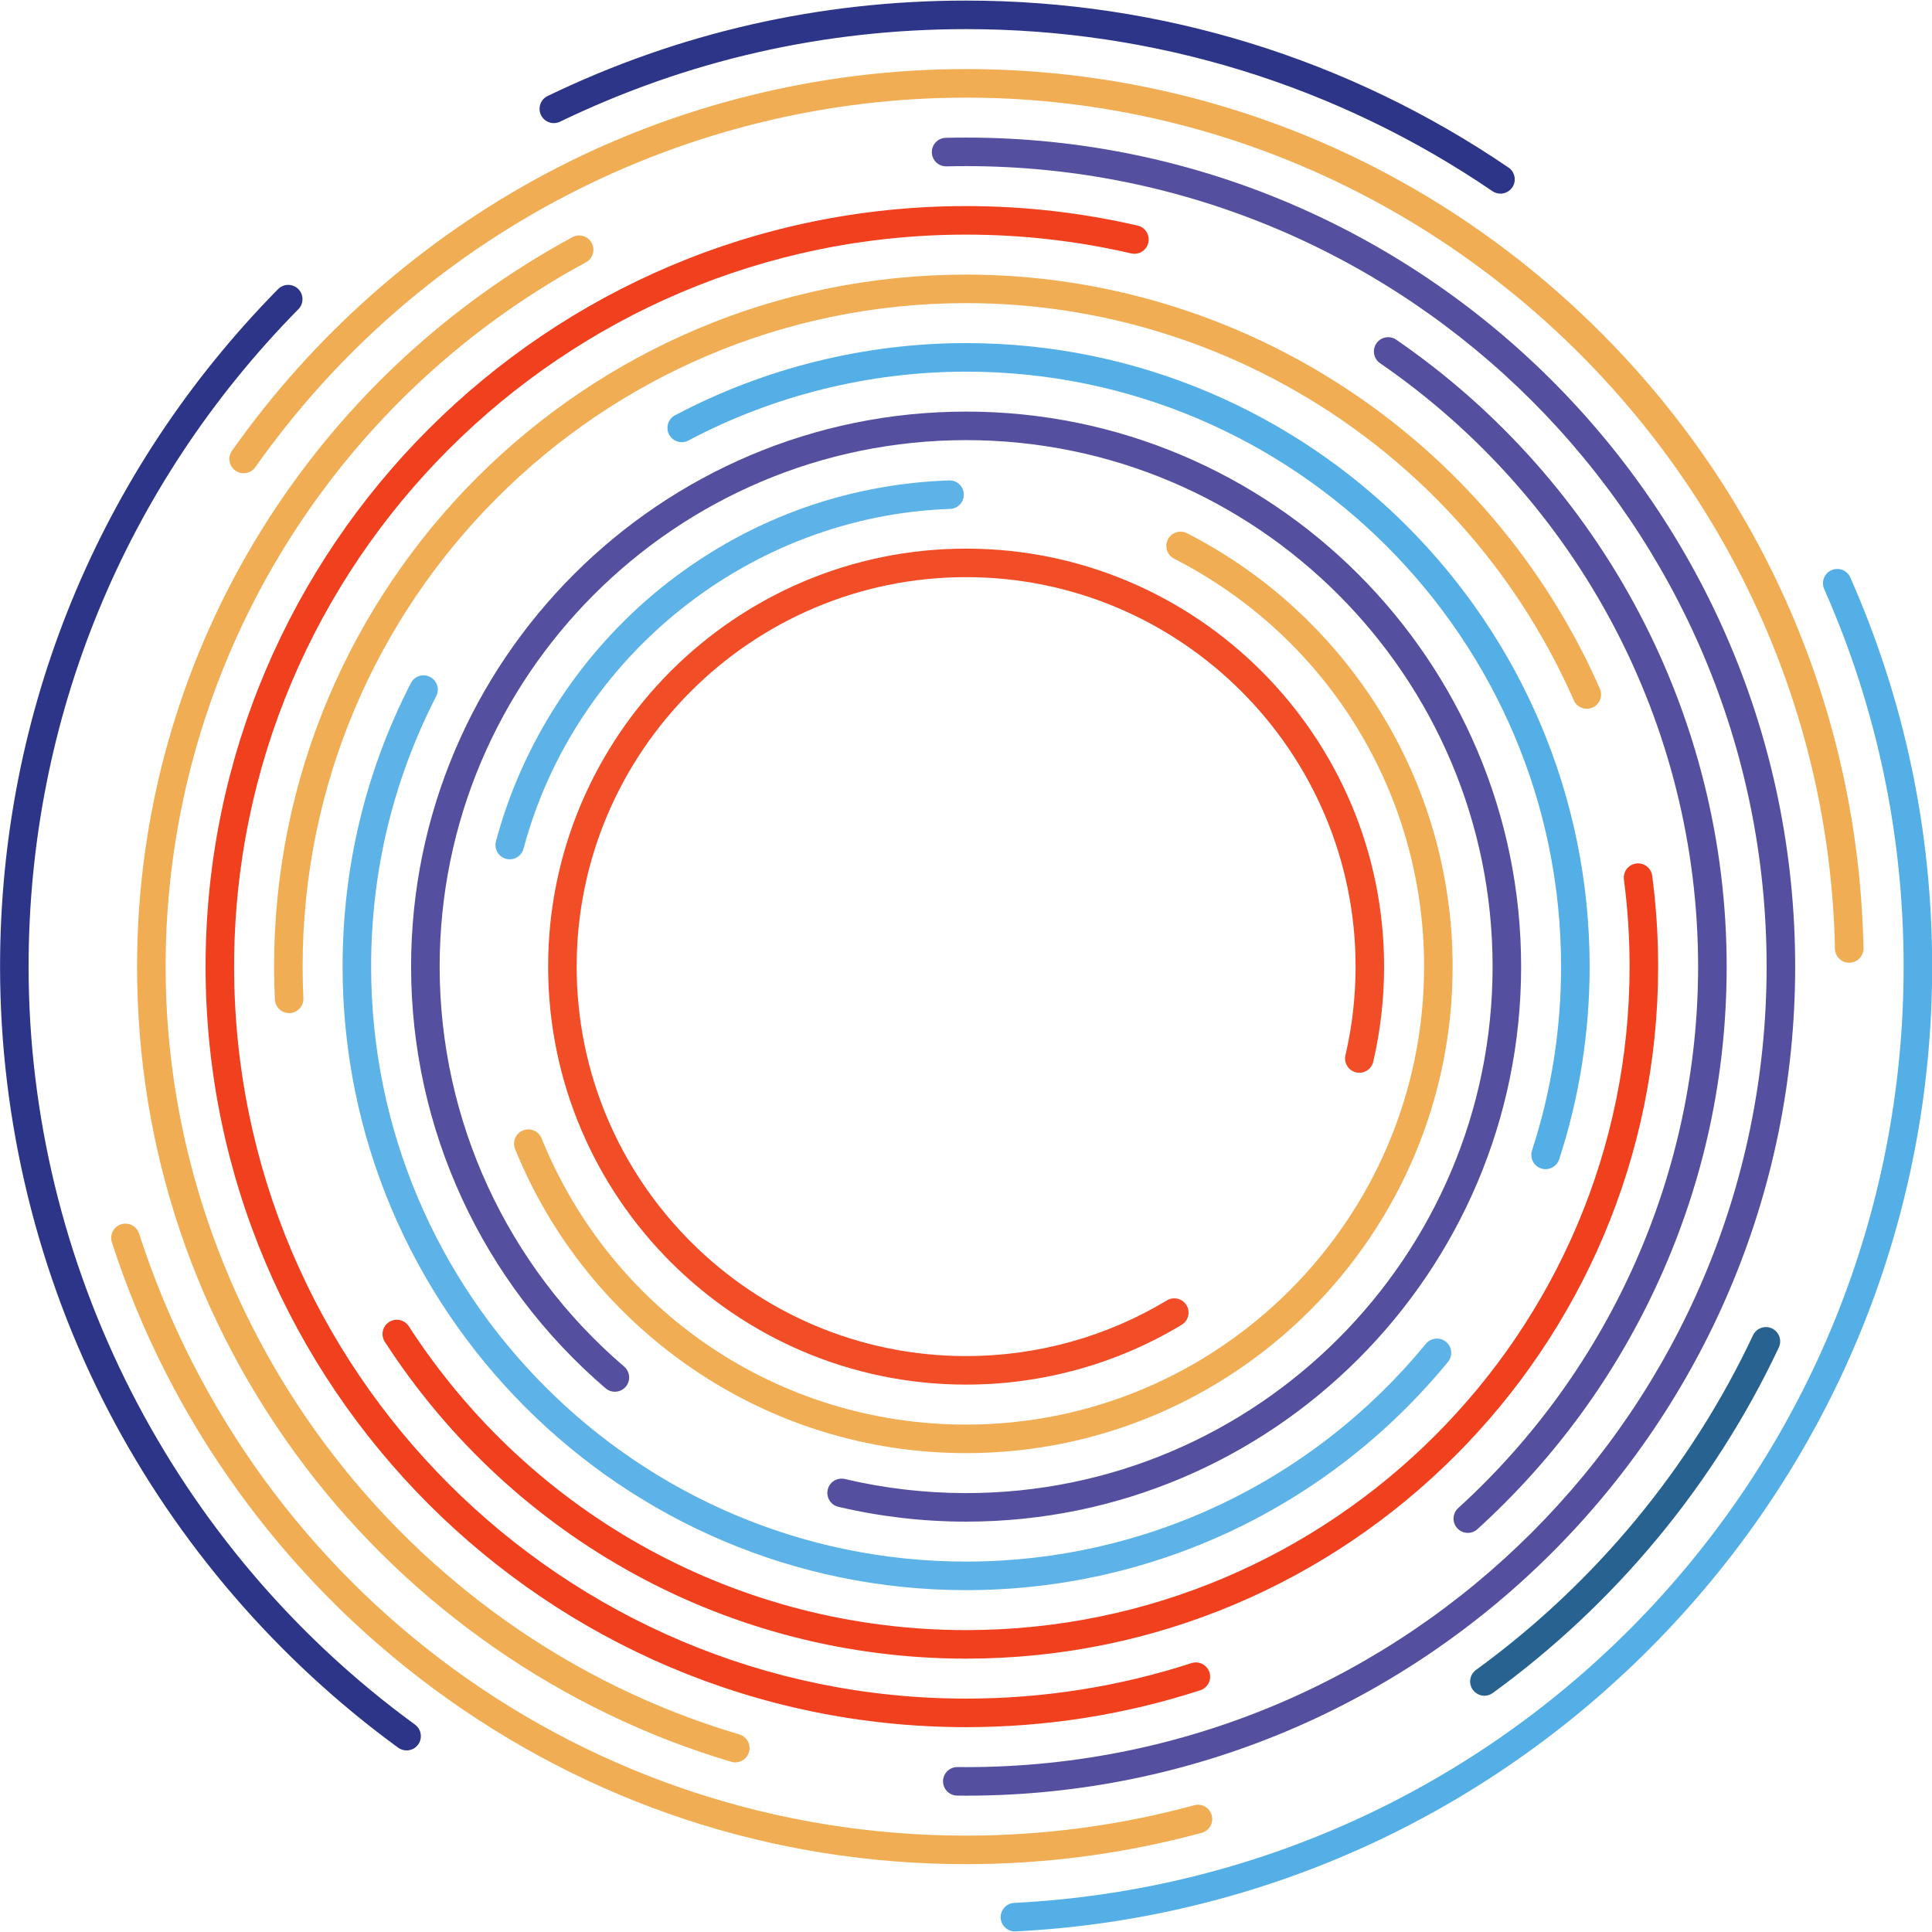 <svg xmlns="http://www.w3.org/2000/svg" xmlns:xlink="http://www.w3.org/1999/xlink" width="500" zoomAndPan="magnify" viewBox="0 0 375 375" height="500" preserveAspectRatio="xMidYMid meet" version="1.0"><path fill="#54afe6" d="M 196.996 374.887 C 195.531 374.887 194.309 373.742 194.23 372.262 C 194.156 370.73 195.332 369.434 196.859 369.352 C 293.664 364.438 369.492 284.609 369.492 187.621 C 369.492 162.141 364.305 137.48 354.074 114.324 C 353.453 112.926 354.09 111.289 355.488 110.672 C 356.887 110.055 358.523 110.688 359.145 112.086 C 369.684 135.953 375.031 161.367 375.031 187.621 C 375.031 235.953 356.621 281.875 323.191 316.934 C 289.879 351.867 245.113 372.453 197.141 374.887 C 197.09 374.887 197.047 374.887 196.996 374.887 " fill-opacity="1" fill-rule="nonzero"/><path fill="#2c3587" d="M 78.918 339.754 C 78.352 339.754 77.781 339.582 77.285 339.227 C 53.879 322.152 34.449 299.59 21.102 273.965 C 7.305 247.477 0.012 217.621 0.012 187.621 C 0.012 138.156 19.172 91.457 53.969 56.121 C 55.043 55.035 56.797 55.02 57.887 56.09 C 58.977 57.168 58.988 58.922 57.918 60.012 C 24.148 94.305 5.551 139.621 5.551 187.621 C 5.551 245.504 33.59 300.508 80.551 334.746 C 81.785 335.648 82.059 337.379 81.16 338.617 C 80.617 339.363 79.773 339.754 78.918 339.754 " fill-opacity="1" fill-rule="nonzero"/><path fill="#2c3587" d="M 291.234 37.586 C 290.703 37.586 290.16 37.43 289.68 37.102 C 259.465 16.523 224.137 5.652 187.523 5.652 C 159.93 5.652 133.41 11.695 108.703 23.621 C 107.324 24.285 105.668 23.707 105.004 22.332 C 104.34 20.953 104.918 19.293 106.293 18.633 C 131.762 6.34 159.09 0.113 187.523 0.113 C 225.254 0.113 261.656 11.316 292.801 32.523 C 294.062 33.383 294.391 35.109 293.531 36.371 C 292.992 37.156 292.125 37.586 291.234 37.586 " fill-opacity="1" fill-rule="nonzero"/><path fill="#286291" d="M 288.125 329.141 C 287.27 329.141 286.426 328.742 285.883 327.996 C 284.984 326.762 285.258 325.027 286.496 324.129 C 309.566 307.355 328.156 284.895 340.254 259.18 C 340.906 257.793 342.555 257.199 343.938 257.848 C 345.32 258.504 345.918 260.152 345.27 261.535 C 332.773 288.094 313.574 311.285 289.75 328.609 C 289.262 328.965 288.691 329.141 288.125 329.141 " fill-opacity="1" fill-rule="nonzero"/><path fill="#f1ad53" d="M 187.523 361.832 C 149.996 361.832 114.227 350.035 84.078 327.719 C 69.574 316.98 56.859 304.125 46.289 289.508 C 35.578 274.707 27.312 258.434 21.715 241.133 C 21.246 239.68 22.043 238.117 23.5 237.645 C 24.953 237.176 26.516 237.977 26.988 239.43 C 49.602 309.328 114.113 356.293 187.523 356.293 C 202.535 356.293 217.434 354.309 231.801 350.398 C 233.277 349.996 234.797 350.867 235.195 352.344 C 235.602 353.82 234.73 355.34 233.254 355.746 C 218.414 359.781 203.027 361.832 187.523 361.832 " fill-opacity="1" fill-rule="nonzero"/><path fill="#f1ad53" d="M 358.93 186.863 C 357.426 186.863 356.191 185.66 356.16 184.152 C 354.312 93.059 278.664 18.949 187.523 18.949 C 132.789 18.949 81.215 45.762 49.559 90.68 C 48.676 91.934 46.949 92.23 45.699 91.352 C 44.449 90.473 44.148 88.742 45.031 87.492 C 60.812 65.098 81.91 46.48 106.047 33.656 C 130.984 20.41 159.156 13.406 187.523 13.406 C 233.359 13.406 276.668 31.133 309.469 63.312 C 342.223 95.457 360.773 138.328 361.699 184.035 C 361.73 185.566 360.516 186.832 358.988 186.863 C 358.965 186.863 358.945 186.863 358.93 186.863 " fill-opacity="1" fill-rule="nonzero"/><path fill="#f1ad53" d="M 142.719 342.074 C 142.461 342.074 142.195 342.039 141.934 341.961 C 109.336 332.316 79.988 311.996 59.297 284.742 C 37.91 256.578 26.605 222.988 26.605 187.621 C 26.605 128.535 58.977 74.285 111.09 46.043 C 112.434 45.312 114.117 45.812 114.848 47.152 C 115.574 48.504 115.074 50.184 113.73 50.91 C 63.406 78.184 32.145 130.566 32.145 187.621 C 32.145 255.969 77.941 317.25 143.504 336.652 C 144.973 337.082 145.812 338.625 145.375 340.09 C 145.02 341.297 143.918 342.074 142.719 342.074 " fill-opacity="1" fill-rule="nonzero"/><path fill="#544f9f" d="M 187.523 348.539 C 186.941 348.539 186.363 348.531 185.785 348.527 C 184.254 348.508 183.027 347.258 183.043 345.727 C 183.059 344.203 184.297 342.988 185.812 342.988 C 185.824 342.988 185.832 342.988 185.844 342.988 C 186.402 342.992 186.961 342.996 187.523 342.996 C 273.199 342.996 342.898 273.297 342.898 187.621 C 342.898 101.949 273.199 32.242 187.523 32.242 C 186.254 32.242 184.969 32.262 183.707 32.289 C 182.172 32.316 180.906 31.117 180.871 29.59 C 180.832 28.059 182.043 26.789 183.57 26.754 C 184.879 26.723 186.211 26.703 187.523 26.703 C 276.254 26.703 348.441 98.887 348.441 187.621 C 348.441 276.348 276.254 348.539 187.523 348.539 " fill-opacity="1" fill-rule="nonzero"/><path fill="#f0401e" d="M 187.523 335.238 C 106.125 335.238 39.902 269.02 39.902 187.621 C 39.902 106.219 106.125 40 187.523 40 C 198.754 40 209.957 41.277 220.816 43.789 C 222.305 44.129 223.234 45.621 222.887 47.109 C 222.547 48.598 221.055 49.527 219.566 49.188 C 209.117 46.766 198.336 45.539 187.523 45.539 C 109.18 45.539 45.441 109.277 45.441 187.621 C 45.441 265.965 109.18 329.699 187.523 329.699 C 202.453 329.699 217.172 327.383 231.262 322.812 C 232.715 322.34 234.281 323.137 234.754 324.594 C 235.223 326.051 234.426 327.609 232.969 328.082 C 218.332 332.832 203.039 335.238 187.523 335.238 " fill-opacity="1" fill-rule="nonzero"/><path fill="#544f9f" d="M 284.902 297.531 C 284.152 297.531 283.398 297.227 282.852 296.625 C 281.824 295.496 281.906 293.742 283.039 292.711 C 312.629 265.789 329.602 227.488 329.602 187.621 C 329.602 140.887 306.523 97.102 267.871 70.5 C 266.613 69.633 266.293 67.906 267.16 66.648 C 268.027 65.387 269.754 65.07 271.016 65.938 C 311.168 93.574 335.145 139.062 335.145 187.621 C 335.145 208.746 330.75 229.164 322.094 248.293 C 313.727 266.773 301.84 283.098 286.766 296.812 C 286.234 297.293 285.57 297.531 284.902 297.531 " fill-opacity="1" fill-rule="nonzero"/><path fill="#f0401e" d="M 187.523 321.941 C 141.812 321.941 99.633 298.949 74.691 260.438 C 73.863 259.152 74.23 257.441 75.512 256.609 C 76.797 255.777 78.512 256.141 79.344 257.426 C 103.258 294.355 143.699 316.402 187.523 316.402 C 258.535 316.402 316.301 258.633 316.301 187.621 C 316.301 181.969 315.934 176.281 315.199 170.715 C 315 169.195 316.066 167.805 317.582 167.605 C 319.098 167.402 320.492 168.473 320.691 169.988 C 321.457 175.797 321.844 181.727 321.844 187.621 C 321.844 261.684 261.586 321.941 187.523 321.941 " fill-opacity="1" fill-rule="nonzero"/><path fill="#f1ad53" d="M 56.113 196.641 C 54.645 196.641 53.418 195.488 53.352 194 C 53.25 191.891 53.199 189.742 53.199 187.621 C 53.199 113.555 113.457 53.301 187.523 53.301 C 240.754 53.301 289.039 84.852 310.535 133.676 C 311.148 135.074 310.516 136.711 309.117 137.328 C 307.715 137.945 306.078 137.309 305.465 135.906 C 284.855 89.09 238.559 58.836 187.523 58.836 C 116.512 58.836 58.738 116.609 58.738 187.621 C 58.738 189.656 58.789 191.715 58.883 193.738 C 58.957 195.27 57.773 196.566 56.246 196.637 C 56.203 196.637 56.16 196.641 56.113 196.641 " fill-opacity="1" fill-rule="nonzero"/><path fill="#5db3e7" d="M 187.523 308.645 C 120.789 308.645 66.496 254.352 66.496 187.621 C 66.496 168.254 70.953 149.742 79.746 132.59 C 80.445 131.23 82.113 130.691 83.473 131.391 C 84.836 132.09 85.375 133.758 84.676 135.121 C 76.289 151.48 72.035 169.145 72.035 187.621 C 72.035 251.297 123.844 303.102 187.523 303.102 C 222.164 303.102 254.691 287.695 276.77 260.832 C 277.738 259.648 279.484 259.48 280.668 260.449 C 281.852 261.422 282.023 263.168 281.047 264.352 C 257.914 292.504 223.828 308.645 187.523 308.645 " fill-opacity="1" fill-rule="nonzero"/><path fill="#54afe6" d="M 300 226.934 C 299.715 226.934 299.426 226.891 299.141 226.797 C 297.688 226.324 296.891 224.758 297.367 223.305 C 301.105 211.816 303.004 199.809 303.004 187.621 C 303.004 123.941 251.199 72.137 187.523 72.137 C 168.762 72.137 150.121 76.758 133.621 85.504 C 132.27 86.219 130.594 85.703 129.875 84.352 C 129.16 83.004 129.672 81.324 131.023 80.609 C 148.324 71.441 167.859 66.594 187.523 66.594 C 254.254 66.594 308.547 120.887 308.547 187.621 C 308.547 200.391 306.559 212.977 302.633 225.023 C 302.254 226.191 301.168 226.934 300 226.934 " fill-opacity="1" fill-rule="nonzero"/><path fill="#544f9f" d="M 187.523 295.348 C 179.148 295.348 170.805 294.379 162.719 292.469 C 161.23 292.117 160.309 290.621 160.664 289.133 C 161.012 287.641 162.508 286.723 163.996 287.078 C 171.66 288.887 179.578 289.809 187.523 289.809 C 243.867 289.809 289.711 243.965 289.711 187.621 C 289.711 131.273 243.867 85.43 187.523 85.43 C 131.176 85.43 85.336 131.273 85.336 187.621 C 85.336 217.473 98.387 245.77 121.148 265.258 C 122.312 266.254 122.449 268 121.453 269.164 C 120.457 270.328 118.711 270.461 117.547 269.469 C 93.555 248.922 79.793 219.094 79.793 187.621 C 79.793 128.219 128.121 79.891 187.523 79.891 C 246.922 79.891 295.25 128.219 295.25 187.621 C 295.25 247.02 246.922 295.348 187.523 295.348 " fill-opacity="1" fill-rule="nonzero"/><path fill="#f1ad53" d="M 187.523 282.051 C 168.379 282.051 149.934 276.332 134.176 265.508 C 118.793 254.934 106.969 240.25 99.98 223.031 C 99.402 221.613 100.086 219.996 101.504 219.418 C 102.922 218.844 104.535 219.527 105.113 220.945 C 118.812 254.699 151.16 276.512 187.523 276.512 C 236.535 276.512 276.414 236.633 276.414 187.621 C 276.414 154.102 257.816 123.754 227.891 108.434 C 226.527 107.738 225.988 106.07 226.684 104.703 C 227.383 103.344 229.051 102.805 230.41 103.504 C 245.668 111.312 258.543 123.133 267.645 137.688 C 277.004 152.656 281.953 169.922 281.953 187.621 C 281.953 239.688 239.59 282.051 187.523 282.051 " fill-opacity="1" fill-rule="nonzero"/><path fill="#5db3e7" d="M 98.941 166.797 C 98.707 166.797 98.465 166.766 98.227 166.703 C 96.75 166.305 95.871 164.789 96.262 163.309 C 101.379 144.121 112.77 126.641 128.336 114.086 C 144.363 101.164 163.684 93.957 184.215 93.246 C 185.746 93.191 187.027 94.387 187.078 95.918 C 187.133 97.445 185.938 98.73 184.406 98.781 C 145.656 100.125 111.613 127.246 101.617 164.734 C 101.285 165.977 100.164 166.797 98.941 166.797 " fill-opacity="1" fill-rule="nonzero"/><path fill="#f14d27" d="M 187.523 268.75 C 142.785 268.75 106.391 232.359 106.391 187.621 C 106.391 142.879 142.785 106.488 187.523 106.488 C 232.262 106.488 268.652 142.879 268.652 187.621 C 268.652 193.852 267.945 200.062 266.547 206.078 C 266.199 207.566 264.711 208.492 263.219 208.152 C 261.73 207.805 260.805 206.312 261.148 204.824 C 262.457 199.219 263.117 193.434 263.117 187.621 C 263.117 145.938 229.207 112.023 187.523 112.023 C 145.84 112.023 111.93 145.938 111.93 187.621 C 111.93 229.305 145.84 263.215 187.523 263.215 C 201.293 263.215 214.77 259.477 226.496 252.406 C 227.805 251.613 229.512 252.035 230.301 253.348 C 231.094 254.656 230.672 256.359 229.355 257.148 C 216.77 264.742 202.301 268.75 187.523 268.75 " fill-opacity="1" fill-rule="nonzero"/></svg>